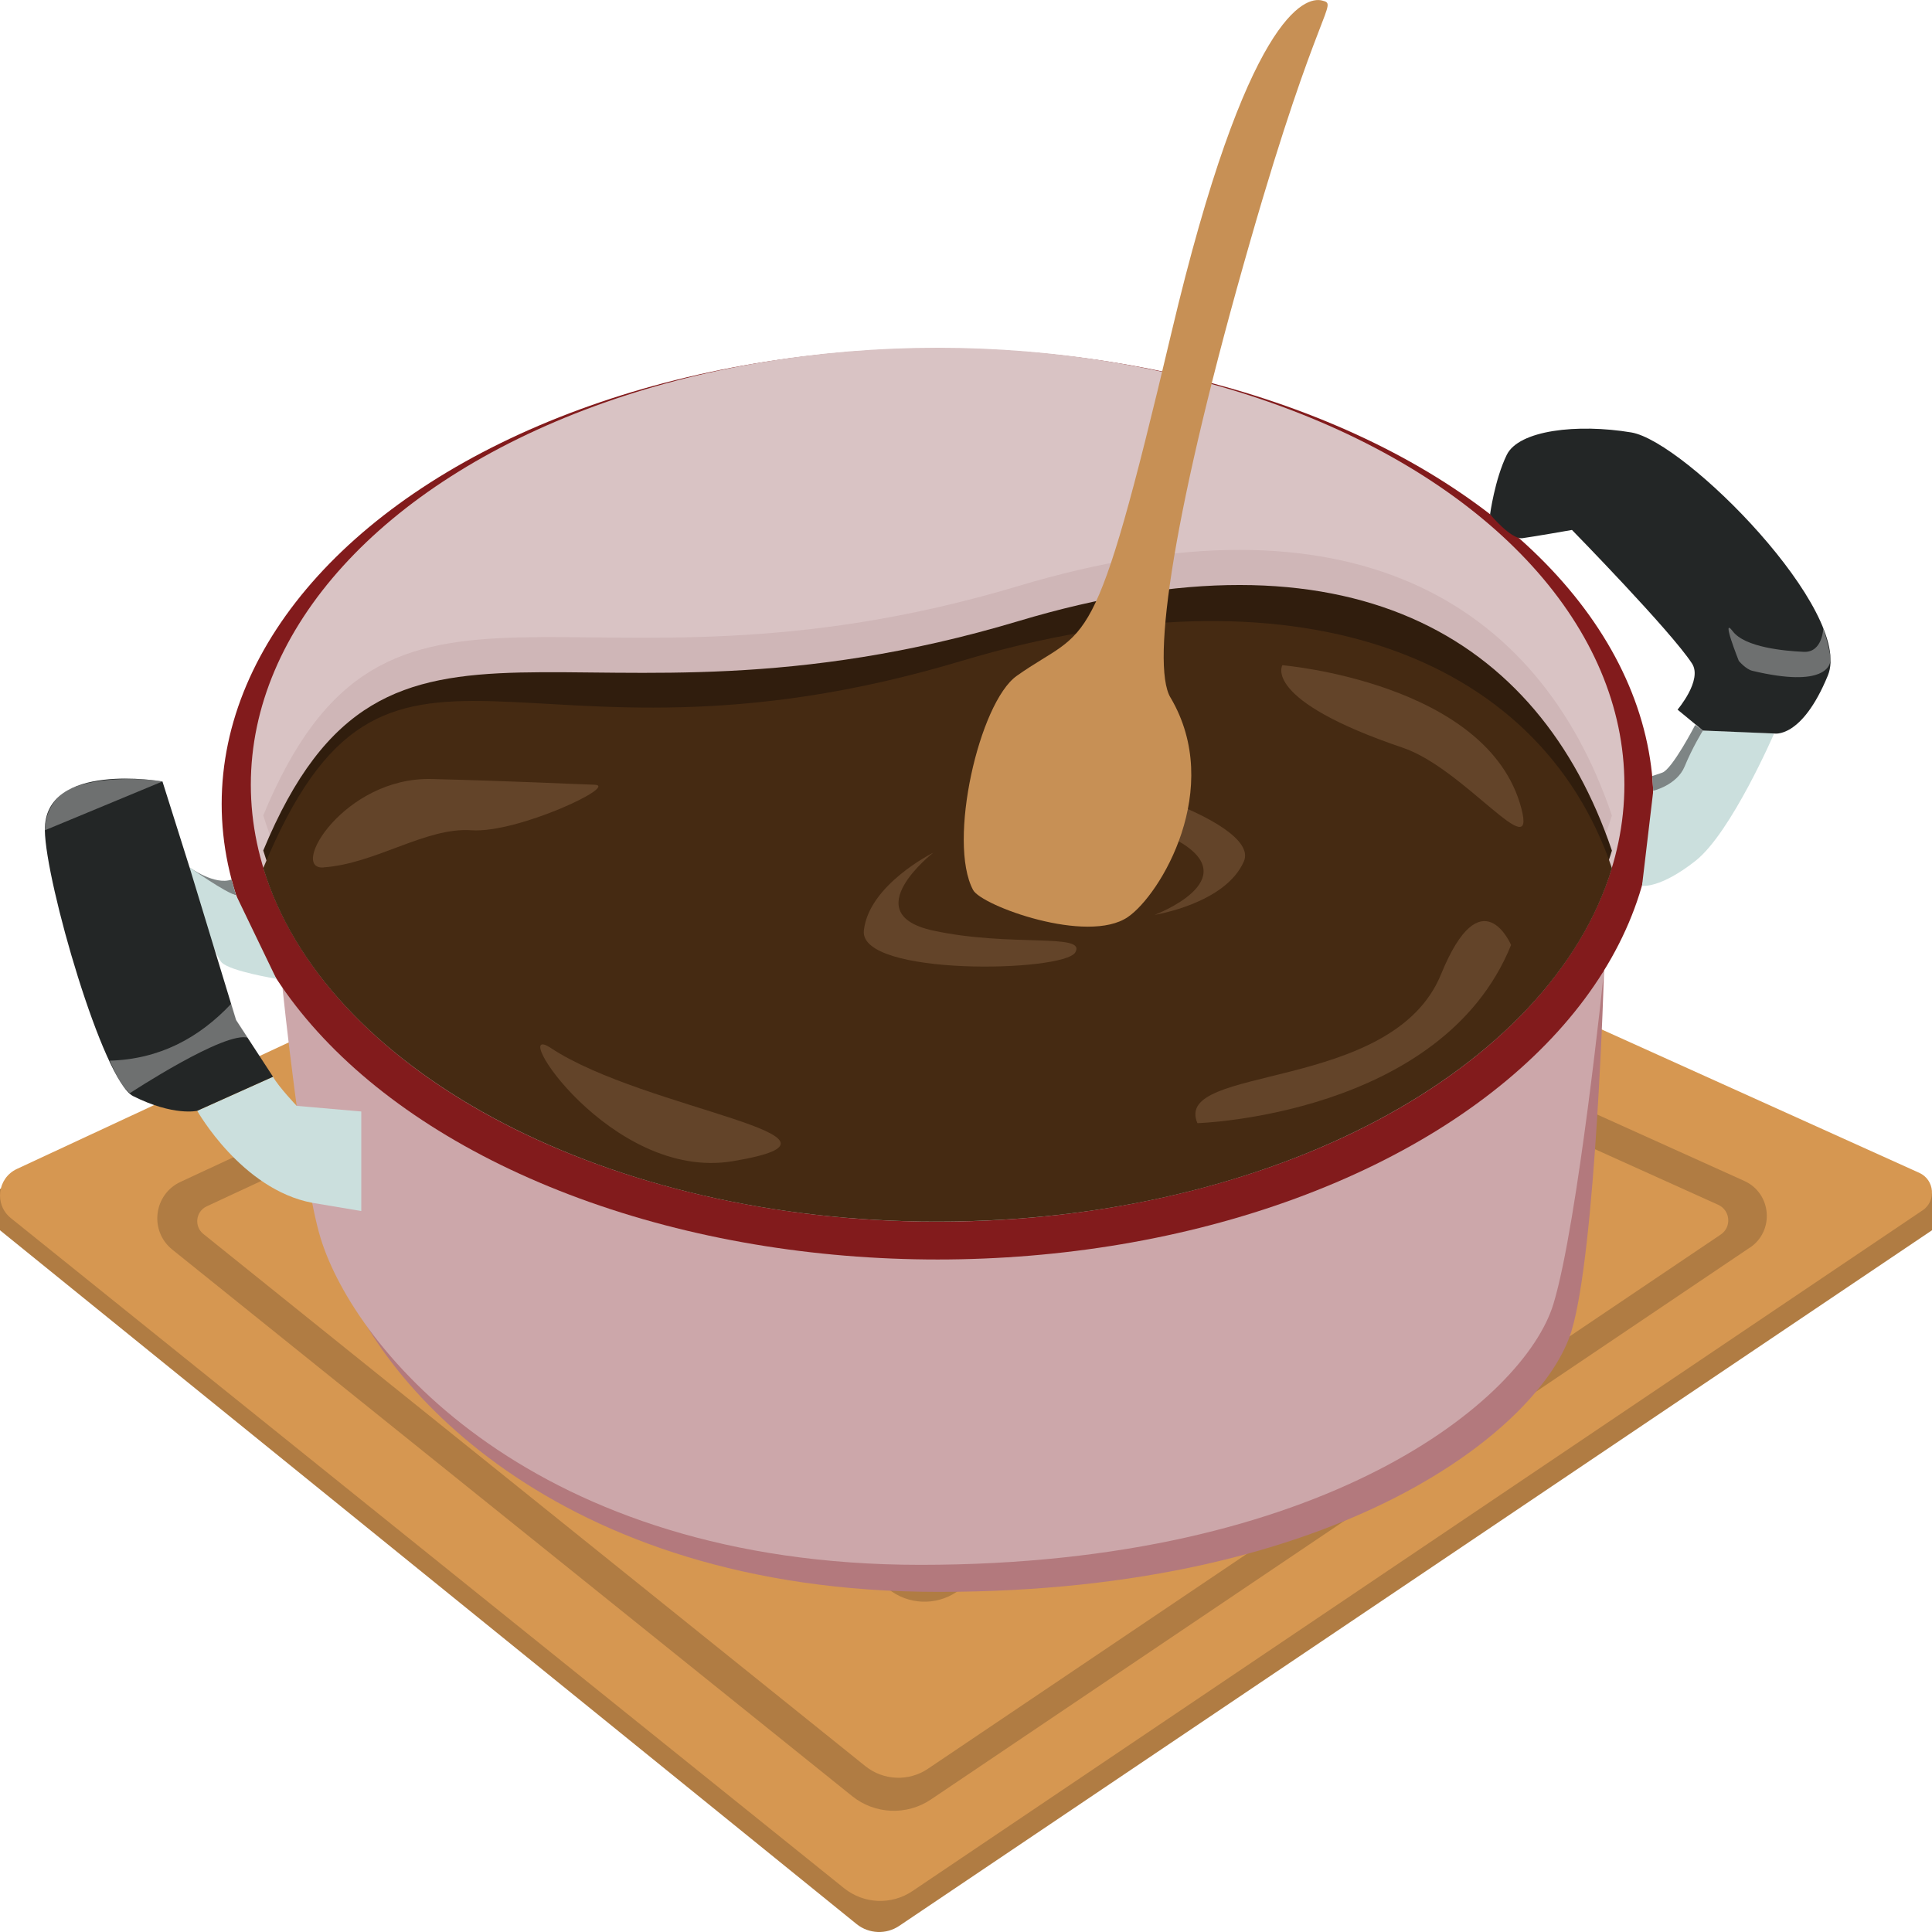 <?xml version="1.0" encoding="UTF-8"?><svg id="Camada_1" xmlns="http://www.w3.org/2000/svg" viewBox="0 0 230 230"><defs><style>.cls-1{fill:#7e8585;}.cls-2{fill:#821b1c;}.cls-3{fill:#b3797d;}.cls-4{fill:#cbdfdd;}.cls-5{fill:#cca7aa;}.cls-6{fill:#cfb6b7;}.cls-7{fill:#c79055;}.cls-8{fill:#d9c3c4;}.cls-9{fill:#b07c43;}.cls-10{fill:#d69751;}.cls-11{fill:#232626;}.cls-12{fill:#452a12;}.cls-13{fill:#634429;}.cls-14{fill:#301d0d;}.cls-15{fill:#dedede;opacity:.4;}</style></defs><g><path class="cls-9" d="M230,146.46l-122.95,82.81c-1.55,1.05-3.61,.96-5.07-.21L0,146.46v-4.91l113.02-50.98,116.98,51.52v4.37Z"/><path class="cls-10" d="M228.86,144.1l-120.24,81.03c-2.49,1.68-5.78,1.54-8.13-.34L1.3,145.02c-2.01-1.61-1.62-4.77,.71-5.86l111.01-51.66,115.46,52.12c1.84,.83,2.06,3.36,.38,4.49Z"/><path class="cls-9" d="M208.32,148.52l-97.49,65.7c-2.88,1.94-6.68,1.78-9.39-.4L20.51,148.76c-2.76-2.22-2.23-6.57,.98-8.06l91.35-42.51c.28-.13,.61-.13,.89,0l93.91,42.39c3.27,1.47,3.65,5.96,.67,7.96Z"/><path class="cls-10" d="M204.85,146.97l-94.37,63.59c-2.29,1.55-5.33,1.42-7.48-.32L24.21,146.9c-1.13-.9-.91-2.68,.4-3.29l88.79-41.32,91.15,41.14c1.45,.66,1.62,2.65,.3,3.54Z"/><path class="cls-9" d="M172.9,149.74l-59.01,39.77c-2.49,1.68-5.78,1.54-8.13-.34l-49.03-39.42,57.19-26.62,58.97,26.62Z"/><path class="cls-10" d="M164.93,150.84l-50.34,33.92c-2.49,1.68-5.78,1.54-8.13-.34l-41.76-33.58,49.34-22.96,50.88,22.96Z"/></g><g><g><path class="cls-3" d="M35.78,120.83s2.33,22.53,4.52,29.73c4.08,13.42,25.42,38.95,71.41,38.95,48.27,0,71.93-19.73,75.37-31.05,2.92-9.6,3.88-42.91,3.88-42.91l-155.18,5.28Z"/><path class="cls-5" d="M33.63,117.61s2.33,22.53,4.52,29.73c4.08,13.42,25.42,38.95,71.41,38.95,48.27,0,71.93-19.73,75.37-31.05,2.92-9.6,6.03-39.69,6.03-39.69l-157.33,2.06Z"/><ellipse class="cls-2" cx="111.62" cy="95.71" rx="85.23" ry="54.23"/><ellipse class="cls-8" cx="111.62" cy="93.42" rx="81.76" ry="52.02"/><path class="cls-6" d="M191.9,97.07c-7.28,23.98-40.45,42.09-80.27,42.09-.62,0-1.24,0-1.87-.01-38.99-.56-71.26-18.48-78.42-42.08,14.93-36.04,36.7-11.36,89.91-27.31,39.15-11.74,61.93,1.63,70.64,27.31Z"/><path class="cls-14" d="M191.9,101.25c-7.28,23.98-40.45,42.09-80.27,42.09-.62,0-1.24,0-1.87-.01-38.99-.56-71.26-18.48-78.42-42.08,14.93-36.04,36.7-11.36,89.91-27.31,39.15-11.74,61.93,1.63,70.64,27.31Z"/><path class="cls-12" d="M191.9,103.34c-7.28,23.98-40.45,42.09-80.27,42.09-.62,0-1.24,0-1.87-.01-38.99-.56-71.26-18.48-78.42-42.08,14.93-36.04,29.92-8.71,83.13-24.66,39.15-11.74,68.71-1.02,77.42,24.66Z"/><path class="cls-4" d="M195.48,105.45s2.12,.38,6.38-2.98c4.25-3.36,9.35-15.16,9.35-15.16l-8.47-.35-5.92,7.17-1.34,11.32Z"/><path class="cls-1" d="M196.81,94.14s2.83-.66,3.75-2.91c.92-2.25,2.17-4.26,2.17-4.26l-.92-.67s-2.72,5.26-3.92,5.68l-1.2,.41,.12,1.75Z"/><path class="cls-11" d="M199.71,84.48l3.02,2.49,8.47,.35s3.28,.69,6.4-6.9c3.13-7.59-16.97-27.87-23.4-28.94-6.43-1.07-13.4-.27-14.83,2.68-1.43,2.95-1.98,7.07-1.98,7.07,0,0,2.51,3.02,3.85,2.84,1.34-.18,5.9-.98,5.9-.98,0,0,11.79,12.05,14.29,15.9,1.28,1.97-1.72,5.49-1.72,5.49Z"/><path class="cls-15" d="M207.01,78.69s.82,.98,1.61,1.17c8.62,2.05,9.43-.61,9.3-1.59-.16-1.25-.86-3.5-.86-3.5,0,0-.07,2.93-2.32,2.83s-7-.52-8.46-2.45c-1.46-1.93,.73,3.55,.73,3.55Z"/><path class="cls-4" d="M23.48,132.24s5.27,9.36,13.69,10.95l5.84,.98v-11.85l-7.69-.67s-2.13-2.24-2.82-3.46l-9.02,4.05Z"/><path class="cls-1" d="M22.58,103.27s2.97,2.16,4.98,1.44l.54,1.87s-4.12-.95-5.53-3.31Z"/><path class="cls-4" d="M22.58,103.27s4.28,3.02,5.53,3.31l4.79,9.94s-5.44-.88-6.5-1.93c-1.07-1.06-3.82-9.94-3.82-11.32Z"/><path class="cls-11" d="M32.5,128.18l-4.4-6.75-5.53-18.16-3.23-10.24s-14.1-2.45-14,5.81c.08,6.17,6.92,29.85,10.51,31.65,4.81,2.41,7.62,1.75,7.62,1.75l9.02-4.05Z"/><path class="cls-15" d="M19.35,93.03l-14,5.81s-.16-3.84,3.62-5.19,9.04-.87,10.38-.62Z"/></g><path class="cls-15" d="M27.57,119.45c-3.89,4.15-8.61,6.65-14.5,6.82,.72,1.65,1.47,3.14,2.39,3.87,0,0,11.46-7.53,14.1-6.58l-1.4-2.15-.6-1.96Z"/><path class="cls-13" d="M38.51,103.27c-4.15,.29,2.48-10.8,12.9-10.53s16.38,.59,19.36,.68-9.18,5.8-14.64,5.42-11.37,3.98-17.62,4.42Z"/><path class="cls-13" d="M65.57,124.76c-5.32-3.52,7.13,15.9,21.65,13.48,17.74-2.96-10.4-6.04-21.65-13.48Z"/><path class="cls-13" d="M152.65,79.19s24.51,2.05,28.46,17.03c1.86,7.06-6.82-4.74-14.1-7.2-16.83-5.7-14.35-9.82-14.35-9.82Z"/><path class="cls-13" d="M142.55,133.71s29.11-.88,37.34-21.21c0,0-3.52-8.32-8.34,3.49-5.79,14.19-32.04,10.68-29,17.72Z"/><g><path class="cls-13" d="M111.08,101.53s-9.26,7.24,0,9.25c9.26,2.01,18.31,.24,16.93,2.6-1.38,2.36-25.75,2.87-25.17-2.6,.59-5.46,8.23-9.25,8.23-9.25Z"/><path class="cls-13" d="M137.46,108.91s11-4.14,2.76-8.82c-8.24-4.68-17.4-5.7-15.38-7.54,2.02-1.84,25.44,4.96,23.24,10-2.2,5.04-10.62,6.36-10.62,6.36Z"/><path class="cls-7" d="M139.34,83.04c-2.36-3.99,.36-22.56,9.5-54.34C156.99,.31,159.39,.56,157.38,.06s-8.94,1.58-17.92,39.53c-9.4,39.75-9.73,34.71-18.42,40.87-4.47,3.17-8.27,19.77-5.19,25.5,1,1.86,13.6,6.5,18.42,3.21,3.87-2.64,11.48-15.28,5.08-26.12Z"/></g></g></svg>